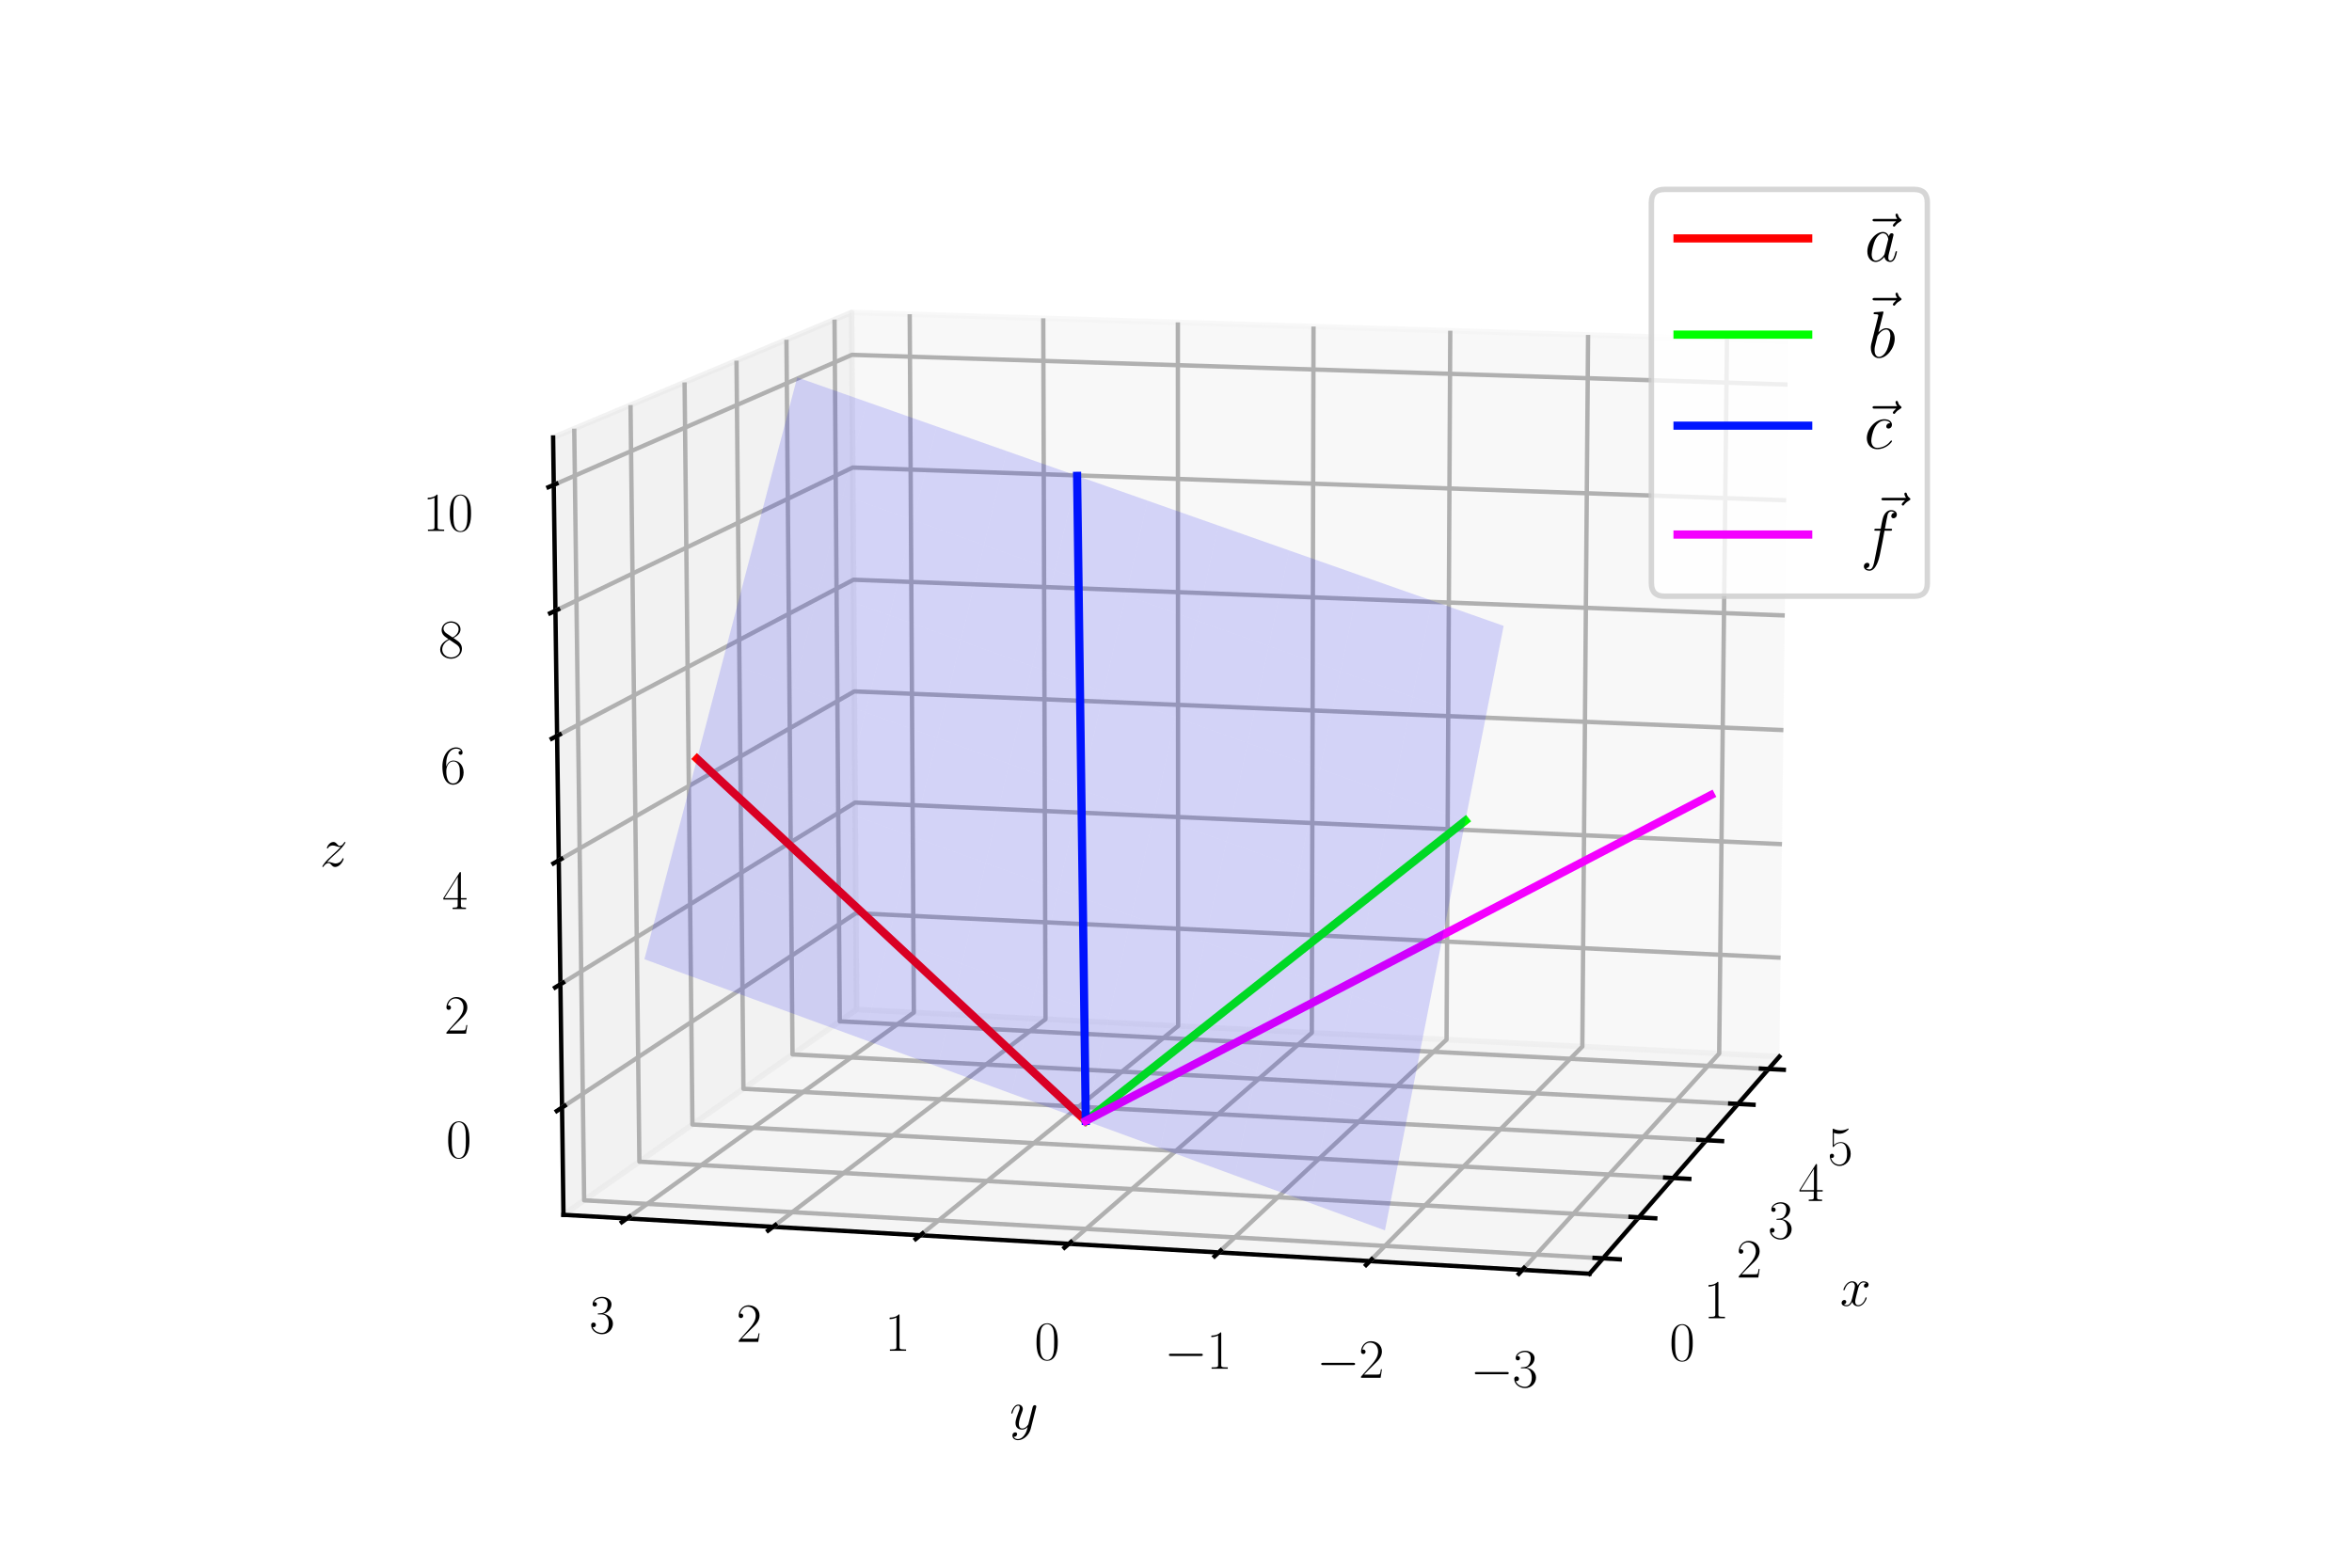 <?xml version="1.0" encoding="utf-8" standalone="no"?>
<!DOCTYPE svg PUBLIC "-//W3C//DTD SVG 1.1//EN"
  "http://www.w3.org/Graphics/SVG/1.1/DTD/svg11.dtd">
<svg xmlns:xlink="http://www.w3.org/1999/xlink" width="432pt" height="288pt" viewBox="0 0 432 288" xmlns="http://www.w3.org/2000/svg" version="1.1">
 <defs>
  <style type="text/css">*{stroke-linejoin: round; stroke-linecap: butt}</style>
 </defs>
 <g id="figure_1">
  <g id="patch_1">
   <path d="M 0 288 
L 432 288 
L 432 0 
L 0 0 
z
" style="fill: #ffffff"/>
  </g>
  <g id="patch_2">
   <path d="M 72 288 
L 360 288 
L 360 0 
L 72 0 
z
" style="fill: #ffffff"/>
  </g>
  <g id="pane3d_1">
   <g id="patch_3">
    <path d="M 326.826 194.106 
L 157.329 185.47 
L 156.416 57.396 
L 328.428 62.652 
" style="fill: #f2f2f2; opacity: 0.5; stroke: #f2f2f2; stroke-linejoin: miter"/>
   </g>
  </g>
  <g id="pane3d_2">
   <g id="patch_4">
    <path d="M 103.495 223.173 
L 157.329 185.47 
L 156.416 57.396 
L 101.595 80.372 
" style="fill: #e6e6e6; opacity: 0.5; stroke: #e6e6e6; stroke-linejoin: miter"/>
   </g>
  </g>
  <g id="pane3d_3">
   <g id="patch_5">
    <path d="M 291.948 234 
L 326.826 194.106 
L 157.329 185.47 
L 103.495 223.173 
" style="fill: #ececec; opacity: 0.5; stroke: #ececec; stroke-linejoin: miter"/>
   </g>
  </g>
  <g id="axis3d_1">
   <g id="line2d_1">
    <path d="M 326.826 194.106 
L 291.948 234 
" style="fill: none; stroke: #000000; stroke-width: 0.8; stroke-linecap: square"/>
   </g>
   <g id="text_1">
    <!-- $x$ -->
    <g transform="translate(337.964 239.879)scale(0.1 -0.1)">
     <defs>
      <path id="CMMI12-78" d="M 3034 2606 
C 2829 2567 2752 2414 2752 2293 
C 2752 2139 2874 2088 2963 2088 
C 3155 2088 3290 2254 3290 2427 
C 3290 2695 2982 2816 2714 2816 
C 2323 2816 2106 2433 2048 2312 
C 1901 2816 1504 2816 1389 2816 
C 736 2816 390 1980 390 1839 
C 390 1814 416 1782 461 1782 
C 512 1782 525 1820 538 1846 
C 755 2555 1184 2689 1370 2689 
C 1658 2689 1715 2420 1715 2267 
C 1715 2127 1677 1980 1600 1673 
L 1382 798 
C 1286 415 1101 64 762 64 
C 730 64 570 64 435 147 
C 666 192 717 383 717 460 
C 717 588 621 664 499 664 
C 346 664 179 530 179 326 
C 179 57 480 -64 755 -64 
C 1062 -64 1280 179 1414 441 
C 1517 64 1837 -64 2074 -64 
C 2726 -64 3072 773 3072 913 
C 3072 945 3046 971 3008 971 
C 2950 971 2944 939 2925 888 
C 2752 326 2381 64 2093 64 
C 1869 64 1747 230 1747 492 
C 1747 632 1773 734 1875 1156 
L 2099 2024 
C 2195 2408 2413 2689 2707 2689 
C 2720 2689 2899 2689 3034 2606 
z
" transform="scale(0.016)"/>
     </defs>
     <use xlink:href="#CMMI12-78" transform="scale(0.996)"/>
    </g>
   </g>
   <g id="Line3DCollection_1">
    <path d="M 294.418 231.175 
L 107.296 220.511 
L 105.472 78.748 
" style="fill: none; stroke: #b0b0b0; stroke-width: 0.8"/>
    <path d="M 301.002 223.644 
L 117.437 213.409 
L 115.811 74.414 
" style="fill: none; stroke: #b0b0b0; stroke-width: 0.8"/>
    <path d="M 307.321 216.416 
L 127.181 206.585 
L 125.738 70.254 
" style="fill: none; stroke: #b0b0b0; stroke-width: 0.8"/>
    <path d="M 313.389 209.475 
L 136.549 200.023 
L 135.277 66.256 
" style="fill: none; stroke: #b0b0b0; stroke-width: 0.8"/>
    <path d="M 319.222 202.803 
L 145.563 193.71 
L 144.451 62.411 
" style="fill: none; stroke: #b0b0b0; stroke-width: 0.8"/>
    <path d="M 324.833 196.385 
L 154.243 187.63 
L 153.28 58.711 
" style="fill: none; stroke: #b0b0b0; stroke-width: 0.8"/>
   </g>
   <g id="xtick_1">
    <g id="line2d_2">
     <path d="M 292.876 231.087 
L 297.503 231.351 
" style="fill: none; stroke: #000000; stroke-width: 0.8; stroke-linecap: square"/>
    </g>
    <g id="text_2">
     <!-- $\mathdefault{0}$ -->
     <g transform="translate(306.626 249.951)scale(0.1 -0.1)">
      <defs>
       <path id="CMR17-30" d="M 2688 2025 
C 2688 2416 2682 3080 2413 3591 
C 2176 4039 1798 4198 1466 4198 
C 1158 4198 768 4058 525 3597 
C 269 3118 243 2524 243 2025 
C 243 1661 250 1106 448 619 
C 723 -39 1216 -128 1466 -128 
C 1760 -128 2208 -7 2470 600 
C 2662 1042 2688 1559 2688 2025 
z
M 1466 -26 
C 1056 -26 813 325 723 812 
C 653 1188 653 1738 653 2096 
C 653 2588 653 2997 736 3387 
C 858 3929 1216 4096 1466 4096 
C 1728 4096 2067 3923 2189 3400 
C 2272 3036 2278 2607 2278 2096 
C 2278 1680 2278 1169 2202 792 
C 2067 95 1690 -26 1466 -26 
z
" transform="scale(0.016)"/>
      </defs>
      <use xlink:href="#CMR17-30" transform="scale(0.996)"/>
     </g>
    </g>
   </g>
   <g id="xtick_2">
    <g id="line2d_3">
     <path d="M 299.491 223.559 
L 304.027 223.812 
" style="fill: none; stroke: #000000; stroke-width: 0.8; stroke-linecap: square"/>
    </g>
    <g id="text_3">
     <!-- $\mathdefault{1}$ -->
     <g transform="translate(312.914 242.168)scale(0.1 -0.1)">
      <defs>
       <path id="CMR17-31" d="M 1702 4058 
C 1702 4192 1696 4192 1606 4192 
C 1357 3916 979 3827 621 3827 
C 602 3827 570 3827 563 3808 
C 557 3795 557 3782 557 3648 
C 755 3648 1088 3686 1344 3839 
L 1344 461 
C 1344 236 1331 160 781 160 
L 589 160 
L 589 0 
C 896 0 1216 0 1523 0 
C 1830 0 2150 0 2458 0 
L 2458 160 
L 2266 160 
C 1715 160 1702 230 1702 458 
L 1702 4058 
z
" transform="scale(0.016)"/>
      </defs>
      <use xlink:href="#CMR17-31" transform="scale(0.996)"/>
     </g>
    </g>
   </g>
   <g id="xtick_3">
    <g id="line2d_4">
     <path d="M 305.838 216.336 
L 310.287 216.578 
" style="fill: none; stroke: #000000; stroke-width: 0.8; stroke-linecap: square"/>
    </g>
    <g id="text_4">
     <!-- $\mathdefault{2}$ -->
     <g transform="translate(318.947 234.699)scale(0.1 -0.1)">
      <defs>
       <path id="CMR17-32" d="M 2669 989 
L 2554 989 
C 2490 536 2438 459 2413 420 
C 2381 369 1920 369 1830 369 
L 602 369 
C 832 619 1280 1072 1824 1597 
C 2214 1967 2669 2402 2669 3035 
C 2669 3790 2067 4224 1395 4224 
C 691 4224 262 3604 262 3030 
C 262 2780 448 2748 525 2748 
C 589 2748 781 2787 781 3010 
C 781 3207 614 3264 525 3264 
C 486 3264 448 3258 422 3245 
C 544 3790 915 4058 1306 4058 
C 1862 4058 2227 3617 2227 3035 
C 2227 2479 1901 2000 1536 1584 
L 262 146 
L 262 0 
L 2515 0 
L 2669 989 
z
" transform="scale(0.016)"/>
      </defs>
      <use xlink:href="#CMR17-32" transform="scale(0.996)"/>
     </g>
    </g>
   </g>
   <g id="xtick_4">
    <g id="line2d_5">
     <path d="M 311.935 209.397 
L 316.3 209.631 
" style="fill: none; stroke: #000000; stroke-width: 0.8; stroke-linecap: square"/>
    </g>
    <g id="text_5">
     <!-- $\mathdefault{3}$ -->
     <g transform="translate(324.742 227.526)scale(0.1 -0.1)">
      <defs>
       <path id="CMR17-33" d="M 1414 2157 
C 1984 2157 2234 1662 2234 1090 
C 2234 320 1824 25 1453 25 
C 1114 25 563 194 390 693 
C 422 680 454 680 486 680 
C 640 680 755 782 755 948 
C 755 1133 614 1216 486 1216 
C 378 1216 211 1165 211 926 
C 211 335 787 -128 1466 -128 
C 2176 -128 2720 430 2720 1085 
C 2720 1707 2208 2157 1600 2227 
C 2086 2328 2554 2756 2554 3329 
C 2554 3820 2048 4179 1472 4179 
C 890 4179 378 3829 378 3329 
C 378 3110 544 3072 627 3072 
C 762 3072 877 3155 877 3321 
C 877 3486 762 3569 627 3569 
C 602 3569 570 3569 544 3557 
C 730 3959 1235 4032 1459 4032 
C 1683 4032 2106 3925 2106 3320 
C 2106 3143 2080 2828 1862 2550 
C 1670 2304 1453 2304 1242 2284 
C 1210 2284 1062 2269 1037 2269 
C 992 2263 966 2257 966 2208 
C 966 2163 973 2157 1101 2157 
L 1414 2157 
z
" transform="scale(0.016)"/>
      </defs>
      <use xlink:href="#CMR17-33" transform="scale(0.996)"/>
     </g>
    </g>
   </g>
   <g id="xtick_5">
    <g id="line2d_6">
     <path d="M 317.795 202.729 
L 322.079 202.953 
" style="fill: none; stroke: #000000; stroke-width: 0.8; stroke-linecap: square"/>
    </g>
    <g id="text_6">
     <!-- $\mathdefault{4}$ -->
     <g transform="translate(330.312 220.631)scale(0.1 -0.1)">
      <defs>
       <path id="CMR17-34" d="M 2150 4122 
C 2150 4256 2144 4256 2029 4256 
L 128 1254 
L 128 1088 
L 1779 1088 
L 1779 457 
C 1779 224 1766 160 1318 160 
L 1197 160 
L 1197 0 
C 1402 0 1747 0 1965 0 
C 2182 0 2528 0 2733 0 
L 2733 160 
L 2611 160 
C 2163 160 2150 224 2150 457 
L 2150 1088 
L 2803 1088 
L 2803 1254 
L 2150 1254 
L 2150 4122 
z
M 1798 3703 
L 1798 1254 
L 256 1254 
L 1798 3703 
z
" transform="scale(0.016)"/>
      </defs>
      <use xlink:href="#CMR17-34" transform="scale(0.996)"/>
     </g>
    </g>
   </g>
   <g id="xtick_6">
    <g id="line2d_7">
     <path d="M 323.432 196.314 
L 327.638 196.529 
" style="fill: none; stroke: #000000; stroke-width: 0.8; stroke-linecap: square"/>
    </g>
    <g id="text_7">
     <!-- $\mathdefault{5}$ -->
     <g transform="translate(335.67 213.999)scale(0.1 -0.1)">
      <defs>
       <path id="CMR17-35" d="M 730 3692 
C 794 3666 1056 3584 1325 3584 
C 1920 3584 2246 3911 2432 4100 
C 2432 4157 2432 4192 2394 4192 
C 2387 4192 2374 4192 2323 4163 
C 2099 4058 1837 3973 1517 3973 
C 1325 3973 1037 3999 723 4139 
C 653 4171 640 4171 634 4171 
C 602 4171 595 4164 595 4037 
L 595 2203 
C 595 2089 595 2057 659 2057 
C 691 2057 704 2070 736 2114 
C 941 2401 1222 2522 1542 2522 
C 1766 2522 2246 2382 2246 1289 
C 2246 1085 2246 715 2054 421 
C 1894 159 1645 25 1370 25 
C 947 25 518 320 403 814 
C 429 807 480 795 506 795 
C 589 795 749 840 749 1038 
C 749 1210 627 1280 506 1280 
C 358 1280 262 1190 262 1011 
C 262 454 704 -128 1382 -128 
C 2042 -128 2669 440 2669 1264 
C 2669 2030 2170 2624 1549 2624 
C 1222 2624 947 2503 730 2274 
L 730 3692 
z
" transform="scale(0.016)"/>
      </defs>
      <use xlink:href="#CMR17-35" transform="scale(0.996)"/>
     </g>
    </g>
   </g>
  </g>
  <g id="axis3d_2">
   <g id="line2d_8">
    <path d="M 103.495 223.173 
L 291.948 234 
" style="fill: none; stroke: #000000; stroke-width: 0.8; stroke-linecap: square"/>
   </g>
   <g id="text_8">
    <!-- $y$ -->
    <g transform="translate(185.465 262.528)scale(0.1 -0.1)">
     <defs>
      <path id="CMMI12-79" d="M 1683 -700 
C 1510 -939 1261 -1152 947 -1152 
C 870 -1152 563 -1152 467 -889 
C 486 -895 518 -895 531 -895 
C 723 -895 851 -729 851 -582 
C 851 -435 730 -384 634 -384 
C 531 -384 307 -458 307 -759 
C 307 -1071 582 -1286 947 -1286 
C 1587 -1286 2234 -700 2413 6 
L 3040 2485 
C 3046 2517 3059 2556 3059 2594 
C 3059 2689 2982 2753 2886 2753 
C 2829 2753 2694 2727 2643 2535 
L 2170 658 
C 2138 543 2138 530 2086 460 
C 1958 281 1747 64 1440 64 
C 1082 64 1050 415 1050 588 
C 1050 952 1222 1443 1395 1903 
C 1466 2088 1504 2178 1504 2305 
C 1504 2574 1312 2816 998 2816 
C 410 2816 173 1890 173 1839 
C 173 1814 198 1782 243 1782 
C 301 1782 307 1807 333 1897 
C 486 2433 730 2689 979 2689 
C 1037 2689 1146 2689 1146 2478 
C 1146 2312 1075 2127 979 1884 
C 666 1047 666 837 666 683 
C 666 77 1101 -64 1421 -64 
C 1606 -64 1837 -6 2061 230 
L 2067 224 
C 1971 -147 1907 -392 1683 -700 
z
" transform="scale(0.016)"/>
     </defs>
     <use xlink:href="#CMMI12-79" transform="scale(0.996)"/>
    </g>
   </g>
   <g id="Line3DCollection_2">
    <path d="M 317.202 62.309 
L 315.768 193.543 
L 279.616 233.292 
" style="fill: none; stroke: #b0b0b0; stroke-width: 0.8"/>
    <path d="M 291.687 61.53 
L 290.633 192.262 
L 251.606 231.682 
" style="fill: none; stroke: #b0b0b0; stroke-width: 0.8"/>
    <path d="M 266.374 60.756 
L 265.694 190.991 
L 223.841 230.087 
" style="fill: none; stroke: #b0b0b0; stroke-width: 0.8"/>
    <path d="M 241.26 59.989 
L 240.948 189.73 
L 196.316 228.506 
" style="fill: none; stroke: #b0b0b0; stroke-width: 0.8"/>
    <path d="M 216.342 59.227 
L 216.394 188.479 
L 169.029 226.938 
" style="fill: none; stroke: #b0b0b0; stroke-width: 0.8"/>
    <path d="M 191.619 58.472 
L 192.028 187.238 
L 141.977 225.384 
" style="fill: none; stroke: #b0b0b0; stroke-width: 0.8"/>
    <path d="M 167.089 57.723 
L 167.849 186.006 
L 115.157 223.843 
" style="fill: none; stroke: #b0b0b0; stroke-width: 0.8"/>
   </g>
   <g id="xtick_7">
    <g id="line2d_9">
     <path d="M 279.94 232.935 
L 278.966 234.006 
" style="fill: none; stroke: #000000; stroke-width: 0.8; stroke-linecap: square"/>
    </g>
    <g id="text_9">
     <!-- $\mathdefault{−3}$ -->
     <g transform="translate(270.042 254.808)scale(0.1 -0.1)">
      <defs>
       <path id="CMSY10-0" d="M 4218 1472 
C 4326 1472 4442 1472 4442 1600 
C 4442 1728 4326 1728 4218 1728 
L 755 1728 
C 646 1728 531 1728 531 1600 
C 531 1472 646 1472 755 1472 
L 4218 1472 
z
" transform="scale(0.016)"/>
      </defs>
      <use xlink:href="#CMSY10-0" transform="scale(0.996)"/>
      <use xlink:href="#CMR17-33" transform="translate(77.487 0)scale(0.996)"/>
     </g>
    </g>
   </g>
   <g id="xtick_8">
    <g id="line2d_10">
     <path d="M 251.956 231.329 
L 250.905 232.391 
" style="fill: none; stroke: #000000; stroke-width: 0.8; stroke-linecap: square"/>
    </g>
    <g id="text_10">
     <!-- $\mathdefault{−2}$ -->
     <g transform="translate(241.821 253.122)scale(0.1 -0.1)">
      <use xlink:href="#CMSY10-0" transform="scale(0.996)"/>
      <use xlink:href="#CMR17-32" transform="translate(77.487 0)scale(0.996)"/>
     </g>
    </g>
   </g>
   <g id="xtick_9">
    <g id="line2d_11">
     <path d="M 224.215 229.737 
L 223.089 230.789 
" style="fill: none; stroke: #000000; stroke-width: 0.8; stroke-linecap: square"/>
    </g>
    <g id="text_11">
     <!-- $\mathdefault{−1}$ -->
     <g transform="translate(213.848 251.45)scale(0.1 -0.1)">
      <use xlink:href="#CMSY10-0" transform="scale(0.996)"/>
      <use xlink:href="#CMR17-31" transform="translate(77.487 0)scale(0.996)"/>
     </g>
    </g>
   </g>
   <g id="xtick_10">
    <g id="line2d_12">
     <path d="M 196.716 228.159 
L 195.515 229.202 
" style="fill: none; stroke: #000000; stroke-width: 0.8; stroke-linecap: square"/>
    </g>
    <g id="text_12">
     <!-- $\mathdefault{0}$ -->
     <g transform="translate(189.994 249.793)scale(0.1 -0.1)">
      <use xlink:href="#CMR17-30" transform="scale(0.996)"/>
     </g>
    </g>
   </g>
   <g id="xtick_11">
    <g id="line2d_13">
     <path d="M 169.453 226.594 
L 168.18 227.628 
" style="fill: none; stroke: #000000; stroke-width: 0.8; stroke-linecap: square"/>
    </g>
    <g id="text_13">
     <!-- $\mathdefault{1}$ -->
     <g transform="translate(162.507 248.15)scale(0.1 -0.1)">
      <use xlink:href="#CMR17-31" transform="scale(0.996)"/>
     </g>
    </g>
   </g>
   <g id="xtick_12">
    <g id="line2d_14">
     <path d="M 142.425 225.043 
L 141.08 226.068 
" style="fill: none; stroke: #000000; stroke-width: 0.8; stroke-linecap: square"/>
    </g>
    <g id="text_14">
     <!-- $\mathdefault{2}$ -->
     <g transform="translate(135.258 246.522)scale(0.1 -0.1)">
      <use xlink:href="#CMR17-32" transform="scale(0.996)"/>
     </g>
    </g>
   </g>
   <g id="xtick_13">
    <g id="line2d_15">
     <path d="M 115.628 223.505 
L 114.213 224.521 
" style="fill: none; stroke: #000000; stroke-width: 0.8; stroke-linecap: square"/>
    </g>
    <g id="text_15">
     <!-- $\mathdefault{3}$ -->
     <g transform="translate(108.244 244.907)scale(0.1 -0.1)">
      <use xlink:href="#CMR17-33" transform="scale(0.996)"/>
     </g>
    </g>
   </g>
  </g>
  <g id="axis3d_3">
   <g id="line2d_16">
    <path d="M 103.495 223.173 
L 101.595 80.372 
" style="fill: none; stroke: #000000; stroke-width: 0.8; stroke-linecap: square"/>
   </g>
   <g id="text_16">
    <!-- $z$ -->
    <g transform="translate(58.762 159.169)scale(0.1 -0.1)">
     <defs>
      <path id="CMMI12-7a" d="M 813 486 
C 1088 803 1312 1004 1632 1296 
C 2016 1632 2182 1793 2272 1891 
C 2720 2338 2944 2713 2944 2764 
C 2944 2816 2893 2816 2880 2816 
C 2835 2816 2822 2793 2790 2750 
C 2630 2494 2477 2367 2310 2367 
C 2176 2367 2106 2421 1984 2565 
C 1850 2715 1741 2816 1555 2816 
C 1088 2816 806 2257 806 2128 
C 806 2108 813 2068 870 2068 
C 922 2068 928 2091 947 2133 
C 1056 2372 1363 2414 1485 2414 
C 1619 2414 1747 2376 1882 2327 
C 2125 2240 2227 2240 2291 2240 
C 2336 2240 2362 2240 2394 2246 
C 2182 1994 1837 1683 1549 1418 
L 902 816 
C 512 415 275 33 275 -12 
C 275 -51 307 -64 346 -64 
C 384 -64 390 -57 435 14 
C 538 163 742 384 979 384 
C 1114 384 1178 342 1306 193 
C 1427 61 1536 -64 1741 -64 
C 2368 -64 2726 732 2726 876 
C 2726 903 2720 942 2656 942 
C 2605 942 2598 917 2579 855 
C 2438 488 2061 338 1811 338 
C 1677 338 1549 376 1414 425 
C 1158 512 1088 512 1005 512 
C 941 512 870 512 813 486 
z
" transform="scale(0.016)"/>
     </defs>
     <use xlink:href="#CMMI12-7a" transform="scale(0.996)"/>
    </g>
   </g>
   <g id="Line3DCollection_3">
    <path d="M 103.233 203.458 
L 157.202 167.761 
L 327.048 175.937 
" style="fill: none; stroke: #b0b0b0; stroke-width: 0.8"/>
    <path d="M 102.932 180.817 
L 157.058 147.436 
L 327.302 155.079 
" style="fill: none; stroke: #b0b0b0; stroke-width: 0.8"/>
    <path d="M 102.629 158.059 
L 156.912 127.016 
L 327.557 134.123 
" style="fill: none; stroke: #b0b0b0; stroke-width: 0.8"/>
    <path d="M 102.324 135.183 
L 156.766 106.502 
L 327.814 113.066 
" style="fill: none; stroke: #b0b0b0; stroke-width: 0.8"/>
    <path d="M 102.018 112.187 
L 156.619 85.892 
L 328.072 91.909 
" style="fill: none; stroke: #b0b0b0; stroke-width: 0.8"/>
    <path d="M 101.711 89.072 
L 156.472 65.186 
L 328.331 70.651 
" style="fill: none; stroke: #b0b0b0; stroke-width: 0.8"/>
   </g>
   <g id="xtick_14">
    <g id="line2d_17">
     <path d="M 103.715 203.139 
L 102.266 204.098 
" style="fill: none; stroke: #000000; stroke-width: 0.8; stroke-linecap: square"/>
    </g>
    <g id="text_17">
     <!-- $\mathdefault{0}$ -->
     <g transform="translate(81.934 212.689)scale(0.1 -0.1)">
      <use xlink:href="#CMR17-30" transform="scale(0.996)"/>
     </g>
    </g>
   </g>
   <g id="xtick_15">
    <g id="line2d_18">
     <path d="M 103.416 180.519 
L 101.961 181.416 
" style="fill: none; stroke: #000000; stroke-width: 0.8; stroke-linecap: square"/>
    </g>
    <g id="text_18">
     <!-- $\mathdefault{2}$ -->
     <g transform="translate(81.581 189.899)scale(0.1 -0.1)">
      <use xlink:href="#CMR17-32" transform="scale(0.996)"/>
     </g>
    </g>
   </g>
   <g id="xtick_16">
    <g id="line2d_19">
     <path d="M 103.114 157.781 
L 101.655 158.616 
" style="fill: none; stroke: #000000; stroke-width: 0.8; stroke-linecap: square"/>
    </g>
    <g id="text_19">
     <!-- $\mathdefault{4}$ -->
     <g transform="translate(81.227 166.99)scale(0.1 -0.1)">
      <use xlink:href="#CMR17-34" transform="scale(0.996)"/>
     </g>
    </g>
   </g>
   <g id="xtick_17">
    <g id="line2d_20">
     <path d="M 102.811 134.926 
L 101.348 135.697 
" style="fill: none; stroke: #000000; stroke-width: 0.8; stroke-linecap: square"/>
    </g>
    <g id="text_20">
     <!-- $\mathdefault{6}$ -->
     <g transform="translate(80.871 143.961)scale(0.1 -0.1)">
      <defs>
       <path id="CMR17-36" d="M 678 2176 
C 678 3690 1395 4032 1811 4032 
C 1946 4032 2272 4009 2400 3776 
C 2298 3776 2106 3776 2106 3553 
C 2106 3381 2246 3323 2336 3323 
C 2394 3323 2566 3348 2566 3560 
C 2566 3954 2246 4179 1805 4179 
C 1043 4179 243 3390 243 1984 
C 243 253 966 -128 1478 -128 
C 2099 -128 2688 427 2688 1283 
C 2688 2081 2170 2662 1517 2662 
C 1126 2662 838 2407 678 1960 
L 678 2176 
z
M 1478 25 
C 691 25 691 1200 691 1436 
C 691 1896 909 2560 1504 2560 
C 1613 2560 1926 2560 2138 2120 
C 2253 1870 2253 1609 2253 1289 
C 2253 944 2253 690 2118 434 
C 1978 171 1773 25 1478 25 
z
" transform="scale(0.016)"/>
      </defs>
      <use xlink:href="#CMR17-36" transform="scale(0.996)"/>
     </g>
    </g>
   </g>
   <g id="xtick_18">
    <g id="line2d_21">
     <path d="M 102.507 111.952 
L 101.039 112.659 
" style="fill: none; stroke: #000000; stroke-width: 0.8; stroke-linecap: square"/>
    </g>
    <g id="text_21">
     <!-- $\mathdefault{8}$ -->
     <g transform="translate(80.513 120.812)scale(0.1 -0.1)">
      <defs>
       <path id="CMR17-38" d="M 1741 2264 
C 2144 2467 2554 2773 2554 3263 
C 2554 3841 1990 4179 1472 4179 
C 890 4179 378 3759 378 3180 
C 378 3021 416 2747 666 2505 
C 730 2442 998 2251 1171 2130 
C 883 1983 211 1634 211 934 
C 211 279 838 -128 1459 -128 
C 2144 -128 2720 362 2720 1010 
C 2720 1590 2330 1857 2074 2029 
L 1741 2264 
z
M 902 2822 
C 851 2854 595 3051 595 3351 
C 595 3739 998 4032 1459 4032 
C 1965 4032 2336 3676 2336 3262 
C 2336 2669 1670 2331 1638 2331 
C 1632 2331 1626 2331 1574 2370 
L 902 2822 
z
M 2080 1519 
C 2176 1449 2483 1240 2483 851 
C 2483 381 2010 25 1472 25 
C 890 25 448 438 448 940 
C 448 1443 838 1862 1280 2060 
L 2080 1519 
z
" transform="scale(0.016)"/>
      </defs>
      <use xlink:href="#CMR17-38" transform="scale(0.996)"/>
     </g>
    </g>
   </g>
   <g id="xtick_19">
    <g id="line2d_22">
     <path d="M 102.201 88.858 
L 100.728 89.501 
" style="fill: none; stroke: #000000; stroke-width: 0.8; stroke-linecap: square"/>
    </g>
    <g id="text_22">
     <!-- $\mathdefault{10}$ -->
     <g transform="translate(77.663 97.54)scale(0.1 -0.1)">
      <use xlink:href="#CMR17-31" transform="scale(0.996)"/>
      <use xlink:href="#CMR17-30" transform="translate(45.69 0)scale(0.996)"/>
     </g>
    </g>
   </g>
  </g>
  <g id="axes_1">
   <g id="line2d_23">
    <path d="M 199.426 205.912 
L 128.029 139.398 
" clip-path="url(#p89b955b820)" style="fill: none; stroke: #ff0000; stroke-width: 1.5; stroke-linecap: square"/>
   </g>
   <g id="line2d_24">
    <path d="M 199.426 205.912 
L 269.156 150.761 
" clip-path="url(#p89b955b820)" style="fill: none; stroke: #00ff00; stroke-width: 1.5; stroke-linecap: square"/>
   </g>
   <g id="line2d_25">
    <path d="M 199.426 205.912 
L 197.836 87.418 
" clip-path="url(#p89b955b820)" style="fill: none; stroke: #0016ff; stroke-width: 1.5; stroke-linecap: square"/>
   </g>
   <g id="line2d_26">
    <path d="M 199.426 205.912 
L 314.234 146.072 
" clip-path="url(#p89b955b820)" style="fill: none; stroke: #f400ff; stroke-width: 1.5; stroke-linecap: square"/>
   </g>
   <g id="Poly3DCollection_1">
    <path d="M 154.83 90.984 
L 159.219 73.833 
L 146.428 69.333 
L 141.941 86.42 
z
" clip-path="url(#p89b955b820)" style="fill: #0000f5; fill-opacity: 0.15"/>
    <path d="M 167.759 95.562 
L 172.051 78.347 
L 159.219 73.833 
L 154.83 90.984 
z
" clip-path="url(#p89b955b820)" style="fill: #0000f5; fill-opacity: 0.15"/>
    <path d="M 180.73 100.156 
L 184.923 82.876 
L 172.051 78.347 
L 167.759 95.562 
z
" clip-path="url(#p89b955b820)" style="fill: #0000f5; fill-opacity: 0.15"/>
    <path d="M 193.742 104.763 
L 197.836 87.418 
L 184.923 82.876 
L 180.73 100.156 
z
" clip-path="url(#p89b955b820)" style="fill: #0000f5; fill-opacity: 0.15"/>
    <path d="M 206.796 109.386 
L 210.789 91.976 
L 197.836 87.418 
L 193.742 104.763 
z
" clip-path="url(#p89b955b820)" style="fill: #0000f5; fill-opacity: 0.15"/>
    <path d="M 219.892 114.023 
L 223.784 96.547 
L 210.789 91.976 
L 206.796 109.386 
z
" clip-path="url(#p89b955b820)" style="fill: #0000f5; fill-opacity: 0.15"/>
    <path d="M 150.368 108.418 
L 154.83 90.984 
L 141.941 86.42 
L 137.38 103.789 
z
" clip-path="url(#p89b955b820)" style="fill: #0000f5; fill-opacity: 0.15"/>
    <path d="M 233.03 118.675 
L 236.821 101.134 
L 223.784 96.547 
L 219.892 114.023 
z
" clip-path="url(#p89b955b820)" style="fill: #0000f5; fill-opacity: 0.15"/>
    <path d="M 163.397 113.062 
L 167.759 95.562 
L 154.83 90.984 
L 150.368 108.418 
z
" clip-path="url(#p89b955b820)" style="fill: #0000f5; fill-opacity: 0.15"/>
    <path d="M 246.21 123.343 
L 249.898 105.735 
L 236.821 101.134 
L 233.03 118.675 
z
" clip-path="url(#p89b955b820)" style="fill: #0000f5; fill-opacity: 0.15"/>
    <path d="M 176.468 117.722 
L 180.73 100.156 
L 167.759 95.562 
L 163.397 113.062 
z
" clip-path="url(#p89b955b820)" style="fill: #0000f5; fill-opacity: 0.15"/>
    <path d="M 259.432 128.025 
L 263.018 110.35 
L 249.898 105.735 
L 246.21 123.343 
z
" clip-path="url(#p89b955b820)" style="fill: #0000f5; fill-opacity: 0.15"/>
    <path d="M 189.581 122.396 
L 193.742 104.763 
L 180.73 100.156 
L 176.468 117.722 
z
" clip-path="url(#p89b955b820)" style="fill: #0000f5; fill-opacity: 0.15"/>
    <path d="M 272.697 132.722 
L 276.18 114.981 
L 263.018 110.35 
L 259.432 128.025 
z
" clip-path="url(#p89b955b820)" style="fill: #0000f5; fill-opacity: 0.15"/>
    <path d="M 202.737 127.085 
L 206.796 109.386 
L 193.742 104.763 
L 189.581 122.396 
z
" clip-path="url(#p89b955b820)" style="fill: #0000f5; fill-opacity: 0.15"/>
    <path d="M 215.935 131.79 
L 219.892 114.023 
L 206.796 109.386 
L 202.737 127.085 
z
" clip-path="url(#p89b955b820)" style="fill: #0000f5; fill-opacity: 0.15"/>
    <path d="M 145.831 126.142 
L 150.368 108.418 
L 137.38 103.789 
L 132.743 121.445 
z
" clip-path="url(#p89b955b820)" style="fill: #0000f5; fill-opacity: 0.15"/>
    <path d="M 229.176 136.509 
L 233.03 118.675 
L 219.892 114.023 
L 215.935 131.79 
z
" clip-path="url(#p89b955b820)" style="fill: #0000f5; fill-opacity: 0.15"/>
    <path d="M 158.962 130.854 
L 163.397 113.062 
L 150.368 108.418 
L 145.831 126.142 
z
" clip-path="url(#p89b955b820)" style="fill: #0000f5; fill-opacity: 0.15"/>
    <path d="M 242.459 141.244 
L 246.21 123.343 
L 233.03 118.675 
L 229.176 136.509 
z
" clip-path="url(#p89b955b820)" style="fill: #0000f5; fill-opacity: 0.15"/>
    <path d="M 172.135 135.581 
L 176.468 117.722 
L 163.397 113.062 
L 158.962 130.854 
z
" clip-path="url(#p89b955b820)" style="fill: #0000f5; fill-opacity: 0.15"/>
    <path d="M 255.786 145.995 
L 259.432 128.025 
L 246.21 123.343 
L 242.459 141.244 
z
" clip-path="url(#p89b955b820)" style="fill: #0000f5; fill-opacity: 0.15"/>
    <path d="M 185.351 140.323 
L 189.581 122.396 
L 176.468 117.722 
L 172.135 135.581 
z
" clip-path="url(#p89b955b820)" style="fill: #0000f5; fill-opacity: 0.15"/>
    <path d="M 269.156 150.761 
L 272.697 132.722 
L 259.432 128.025 
L 255.786 145.995 
z
" clip-path="url(#p89b955b820)" style="fill: #0000f5; fill-opacity: 0.15"/>
    <path d="M 198.609 145.081 
L 202.737 127.085 
L 189.581 122.396 
L 185.351 140.323 
z
" clip-path="url(#p89b955b820)" style="fill: #0000f5; fill-opacity: 0.15"/>
    <path d="M 211.911 149.854 
L 215.935 131.79 
L 202.737 127.085 
L 198.609 145.081 
z
" clip-path="url(#p89b955b820)" style="fill: #0000f5; fill-opacity: 0.15"/>
    <path d="M 141.219 144.163 
L 145.831 126.142 
L 132.743 121.445 
L 128.029 139.398 
z
" clip-path="url(#p89b955b820)" style="fill: #0000f5; fill-opacity: 0.15"/>
    <path d="M 225.257 154.643 
L 229.176 136.509 
L 215.935 131.79 
L 211.911 149.854 
z
" clip-path="url(#p89b955b820)" style="fill: #0000f5; fill-opacity: 0.15"/>
    <path d="M 154.452 148.944 
L 158.962 130.854 
L 145.831 126.142 
L 141.219 144.163 
z
" clip-path="url(#p89b955b820)" style="fill: #0000f5; fill-opacity: 0.15"/>
    <path d="M 238.646 159.447 
L 242.459 141.244 
L 229.176 136.509 
L 225.257 154.643 
z
" clip-path="url(#p89b955b820)" style="fill: #0000f5; fill-opacity: 0.15"/>
    <path d="M 167.729 153.74 
L 172.135 135.581 
L 158.962 130.854 
L 154.452 148.944 
z
" clip-path="url(#p89b955b820)" style="fill: #0000f5; fill-opacity: 0.15"/>
    <path d="M 252.079 164.268 
L 255.786 145.995 
L 242.459 141.244 
L 238.646 159.447 
z
" clip-path="url(#p89b955b820)" style="fill: #0000f5; fill-opacity: 0.15"/>
    <path d="M 181.049 158.552 
L 185.351 140.323 
L 172.135 135.581 
L 167.729 153.74 
z
" clip-path="url(#p89b955b820)" style="fill: #0000f5; fill-opacity: 0.15"/>
    <path d="M 265.556 169.104 
L 269.156 150.761 
L 255.786 145.995 
L 252.079 164.268 
z
" clip-path="url(#p89b955b820)" style="fill: #0000f5; fill-opacity: 0.15"/>
    <path d="M 194.412 163.38 
L 198.609 145.081 
L 185.351 140.323 
L 181.049 158.552 
z
" clip-path="url(#p89b955b820)" style="fill: #0000f5; fill-opacity: 0.15"/>
    <path d="M 207.82 168.224 
L 211.911 149.854 
L 198.609 145.081 
L 194.412 163.38 
z
" clip-path="url(#p89b955b820)" style="fill: #0000f5; fill-opacity: 0.15"/>
    <path d="M 136.529 162.489 
L 141.219 144.163 
L 128.029 139.398 
L 123.235 157.654 
z
" clip-path="url(#p89b955b820)" style="fill: #0000f5; fill-opacity: 0.15"/>
    <path d="M 221.272 173.083 
L 225.257 154.643 
L 211.911 149.854 
L 207.82 168.224 
z
" clip-path="url(#p89b955b820)" style="fill: #0000f5; fill-opacity: 0.15"/>
    <path d="M 149.866 167.341 
L 154.452 148.944 
L 141.219 144.163 
L 136.529 162.489 
z
" clip-path="url(#p89b955b820)" style="fill: #0000f5; fill-opacity: 0.15"/>
    <path d="M 234.768 177.959 
L 238.646 159.447 
L 225.257 154.643 
L 221.272 173.083 
z
" clip-path="url(#p89b955b820)" style="fill: #0000f5; fill-opacity: 0.15"/>
    <path d="M 163.248 172.208 
L 167.729 153.74 
L 154.452 148.944 
L 149.866 167.341 
z
" clip-path="url(#p89b955b820)" style="fill: #0000f5; fill-opacity: 0.15"/>
    <path d="M 248.308 182.851 
L 252.079 164.268 
L 238.646 159.447 
L 234.768 177.959 
z
" clip-path="url(#p89b955b820)" style="fill: #0000f5; fill-opacity: 0.15"/>
    <path d="M 176.674 177.092 
L 181.049 158.552 
L 167.729 153.74 
L 163.248 172.208 
z
" clip-path="url(#p89b955b820)" style="fill: #0000f5; fill-opacity: 0.15"/>
    <path d="M 261.894 187.759 
L 265.556 169.104 
L 252.079 164.268 
L 248.308 182.851 
z
" clip-path="url(#p89b955b820)" style="fill: #0000f5; fill-opacity: 0.15"/>
    <path d="M 190.144 181.991 
L 194.412 163.38 
L 181.049 158.552 
L 176.674 177.092 
z
" clip-path="url(#p89b955b820)" style="fill: #0000f5; fill-opacity: 0.15"/>
    <path d="M 203.659 186.907 
L 207.82 168.224 
L 194.412 163.38 
L 190.144 181.991 
z
" clip-path="url(#p89b955b820)" style="fill: #0000f5; fill-opacity: 0.15"/>
    <path d="M 131.758 181.128 
L 136.529 162.489 
L 123.235 157.654 
L 118.359 176.221 
z
" clip-path="url(#p89b955b820)" style="fill: #0000f5; fill-opacity: 0.15"/>
    <path d="M 217.218 191.839 
L 221.272 173.083 
L 207.82 168.224 
L 203.659 186.907 
z
" clip-path="url(#p89b955b820)" style="fill: #0000f5; fill-opacity: 0.15"/>
    <path d="M 145.202 186.052 
L 149.866 167.341 
L 136.529 162.489 
L 131.758 181.128 
z
" clip-path="url(#p89b955b820)" style="fill: #0000f5; fill-opacity: 0.15"/>
    <path d="M 230.823 196.788 
L 234.768 177.959 
L 221.272 173.083 
L 217.218 191.839 
z
" clip-path="url(#p89b955b820)" style="fill: #0000f5; fill-opacity: 0.15"/>
    <path d="M 158.69 190.992 
L 163.248 172.208 
L 149.866 167.341 
L 145.202 186.052 
z
" clip-path="url(#p89b955b820)" style="fill: #0000f5; fill-opacity: 0.15"/>
    <path d="M 244.473 201.753 
L 248.308 182.851 
L 234.768 177.959 
L 230.823 196.788 
z
" clip-path="url(#p89b955b820)" style="fill: #0000f5; fill-opacity: 0.15"/>
    <path d="M 172.224 195.949 
L 176.674 177.092 
L 163.248 172.208 
L 158.69 190.992 
z
" clip-path="url(#p89b955b820)" style="fill: #0000f5; fill-opacity: 0.15"/>
    <path d="M 258.169 206.734 
L 261.894 187.759 
L 248.308 182.851 
L 244.473 201.753 
z
" clip-path="url(#p89b955b820)" style="fill: #0000f5; fill-opacity: 0.15"/>
    <path d="M 185.802 200.922 
L 190.144 181.991 
L 176.674 177.092 
L 172.224 195.949 
z
" clip-path="url(#p89b955b820)" style="fill: #0000f5; fill-opacity: 0.15"/>
    <path d="M 199.426 205.912 
L 203.659 186.907 
L 190.144 181.991 
L 185.802 200.922 
z
" clip-path="url(#p89b955b820)" style="fill: #0000f5; fill-opacity: 0.15"/>
    <path d="M 213.095 210.918 
L 217.218 191.839 
L 203.659 186.907 
L 199.426 205.912 
z
" clip-path="url(#p89b955b820)" style="fill: #0000f5; fill-opacity: 0.15"/>
    <path d="M 226.811 215.941 
L 230.823 196.788 
L 217.218 191.839 
L 213.095 210.918 
z
" clip-path="url(#p89b955b820)" style="fill: #0000f5; fill-opacity: 0.15"/>
    <path d="M 240.572 220.981 
L 244.473 201.753 
L 230.823 196.788 
L 226.811 215.941 
z
" clip-path="url(#p89b955b820)" style="fill: #0000f5; fill-opacity: 0.15"/>
    <path d="M 254.38 226.038 
L 258.169 206.734 
L 244.473 201.753 
L 240.572 220.981 
z
" clip-path="url(#p89b955b820)" style="fill: #0000f5; fill-opacity: 0.15"/>
   </g>
   <g id="legend_1">
    <g id="patch_6">
     <path d="M 305.719 109.526 
L 351.6 109.526 
Q 354 109.526 354 107.126 
L 354 37.2 
Q 354 34.8 351.6 34.8 
L 305.719 34.8 
Q 303.319 34.8 303.319 37.2 
L 303.319 107.126 
Q 303.319 109.526 305.719 109.526 
z
" style="fill: #ffffff; opacity: 0.8; stroke: #cccccc; stroke-linejoin: miter"/>
    </g>
    <g id="line2d_27">
     <path d="M 308.119 43.8 
L 320.119 43.8 
L 332.119 43.8 
" style="fill: none; stroke: #ff0000; stroke-width: 1.5; stroke-linecap: square"/>
    </g>
    <g id="text_23">
     <!-- $\vec{a}$ -->
     <g transform="translate(341.719 48)scale(0.12 -0.12)">
      <defs>
       <path id="CMMI12-7e" d="M 3424 3835 
C 3347 3764 3110 3540 3110 3451 
C 3110 3387 3168 3329 3232 3329 
C 3290 3329 3315 3368 3360 3432 
C 3514 3624 3686 3745 3834 3828 
C 3898 3867 3942 3886 3942 3956 
C 3942 4014 3891 4046 3853 4078 
C 3674 4200 3629 4372 3610 4449 
C 3590 4500 3571 4577 3482 4577 
C 3443 4577 3366 4552 3366 4456 
C 3366 4398 3405 4244 3526 4072 
L 1376 4072 
C 1267 4072 1158 4072 1158 3950 
C 1158 3835 1274 3835 1376 3835 
L 3424 3835 
z
" transform="scale(0.016)"/>
       <path id="CMMI12-61" d="M 1926 760 
C 1894 651 1894 639 1805 517 
C 1664 338 1382 64 1082 64 
C 819 64 672 300 672 677 
C 672 1028 870 1743 992 2012 
C 1210 2459 1510 2689 1760 2689 
C 2182 2689 2266 2165 2266 2114 
C 2266 2108 2246 2024 2240 2012 
L 1926 760 
z
M 2336 2395 
C 2266 2561 2093 2816 1760 2816 
C 1037 2816 256 1884 256 939 
C 256 307 627 -64 1062 -64 
C 1414 -64 1715 211 1894 422 
C 1958 45 2259 -64 2451 -64 
C 2643 -64 2797 51 2912 281 
C 3014 498 3104 888 3104 913 
C 3104 945 3078 971 3040 971 
C 2982 971 2976 939 2950 843 
C 2854 466 2733 64 2470 64 
C 2285 64 2272 230 2272 358 
C 2272 505 2291 575 2349 824 
C 2394 984 2426 1124 2477 1309 
C 2714 2267 2771 2497 2771 2535 
C 2771 2625 2701 2695 2605 2695 
C 2400 2695 2349 2472 2336 2395 
z
" transform="scale(0.016)"/>
      </defs>
      <use xlink:href="#CMMI12-7e" transform="scale(0.996)"/>
      <use xlink:href="#CMMI12-61" transform="translate(6.446 0)scale(0.996)"/>
     </g>
    </g>
    <g id="line2d_28">
     <path d="M 308.119 61.476 
L 320.119 61.476 
L 332.119 61.476 
" style="fill: none; stroke: #00ff00; stroke-width: 1.5; stroke-linecap: square"/>
    </g>
    <g id="text_24">
     <!-- $\vec{b}$ -->
     <g transform="translate(341.719 65.676)scale(0.12 -0.12)">
      <defs>
       <path id="CMMI12-62" d="M 1478 4257 
C 1485 4283 1498 4321 1498 4352 
C 1498 4416 1434 4416 1421 4416 
C 1414 4416 1184 4393 1069 4377 
C 960 4377 864 4358 749 4358 
C 595 4345 550 4339 550 4224 
C 550 4160 614 4160 678 4160 
C 1005 4160 1005 4103 1005 4040 
C 1005 3996 954 3811 928 3696 
L 774 3085 
C 710 2831 346 1387 320 1272 
C 288 1114 288 1005 288 922 
C 288 274 653 -64 1069 -64 
C 1811 -64 2579 888 2579 1814 
C 2579 2401 2246 2816 1766 2816 
C 1434 2816 1133 2542 1011 2414 
L 1478 4257 
z
M 1075 64 
C 870 64 646 217 646 715 
C 646 926 666 1047 781 1494 
C 800 1577 902 1986 928 2069 
C 941 2120 1318 2689 1754 2689 
C 2035 2689 2163 2408 2163 2076 
C 2163 1769 1984 1047 1824 715 
C 1664 370 1370 64 1075 64 
z
" transform="scale(0.016)"/>
      </defs>
      <use xlink:href="#CMMI12-7e" transform="translate(0 26.29)scale(0.996)"/>
      <use xlink:href="#CMMI12-62" transform="translate(11.312 0)scale(0.996)"/>
     </g>
    </g>
    <g id="line2d_29">
     <path d="M 308.119 78.201 
L 320.119 78.201 
L 332.119 78.201 
" style="fill: none; stroke: #0016ff; stroke-width: 1.5; stroke-linecap: square"/>
    </g>
    <g id="text_25">
     <!-- $\vec{c}$ -->
     <g transform="translate(341.719 82.401)scale(0.12 -0.12)">
      <defs>
       <path id="CMMI12-63" d="M 2502 2431 
C 2381 2431 2323 2431 2234 2355 
C 2195 2323 2125 2227 2125 2125 
C 2125 1997 2221 1920 2342 1920 
C 2496 1920 2669 2044 2669 2292 
C 2669 2588 2374 2816 1933 2816 
C 1094 2816 256 1903 256 996 
C 256 441 602 -64 1254 -64 
C 2125 -64 2675 622 2675 706 
C 2675 744 2637 776 2611 776 
C 2592 776 2586 770 2528 713 
C 2118 162 1510 64 1267 64 
C 826 64 685 446 685 764 
C 685 988 794 1605 1024 2039 
C 1190 2338 1536 2682 1939 2682 
C 2022 2682 2374 2682 2502 2431 
z
" transform="scale(0.016)"/>
      </defs>
      <use xlink:href="#CMMI12-7e" transform="scale(0.996)"/>
      <use xlink:href="#CMMI12-63" transform="translate(5.639 0)scale(0.996)"/>
     </g>
    </g>
    <g id="line2d_30">
     <path d="M 308.119 98.202 
L 320.119 98.202 
L 332.119 98.202 
" style="fill: none; stroke: #f400ff; stroke-width: 1.5; stroke-linecap: square"/>
    </g>
    <g id="text_26">
     <!-- $\vec{f}$ -->
     <g transform="translate(341.719 102.402)scale(0.12 -0.12)">
      <defs>
       <path id="CMMI12-66" d="M 2854 2566 
C 2982 2566 3034 2566 3034 2688 
C 3034 2752 2982 2752 2867 2752 
L 2349 2752 
C 2470 3429 2560 3897 2611 4107 
C 2650 4265 2784 4416 2950 4416 
C 3085 4416 3219 4358 3283 4298 
C 3034 4272 2957 4082 2957 3969 
C 2957 3837 3053 3759 3174 3759 
C 3302 3759 3494 3870 3494 4119 
C 3494 4393 3226 4544 2944 4544 
C 2669 4544 2400 4334 2272 4078 
C 2157 3848 2093 3611 1946 2752 
L 1517 2752 
C 1395 2752 1331 2752 1331 2637 
C 1331 2566 1370 2566 1498 2566 
L 1907 2566 
C 1792 1976 1530 542 1382 -137 
C 1274 -689 1178 -1152 858 -1152 
C 838 -1152 653 -1152 538 -1031 
C 864 -1005 864 -726 864 -720 
C 864 -593 768 -517 646 -517 
C 518 -517 326 -625 326 -867 
C 326 -1140 608 -1280 858 -1280 
C 1510 -1280 1779 -118 1850 199 
C 1965 688 2278 2376 2310 2566 
L 2854 2566 
z
" transform="scale(0.016)"/>
      </defs>
      <use xlink:href="#CMMI12-7e" transform="translate(13.569 26.29)scale(0.996)"/>
      <use xlink:href="#CMMI12-66" transform="scale(0.996)"/>
     </g>
    </g>
   </g>
  </g>
 </g>
 <defs>
  <clipPath id="p89b955b820">
   <rect x="72" y="0" width="288" height="288"/>
  </clipPath>
 </defs>
</svg>
